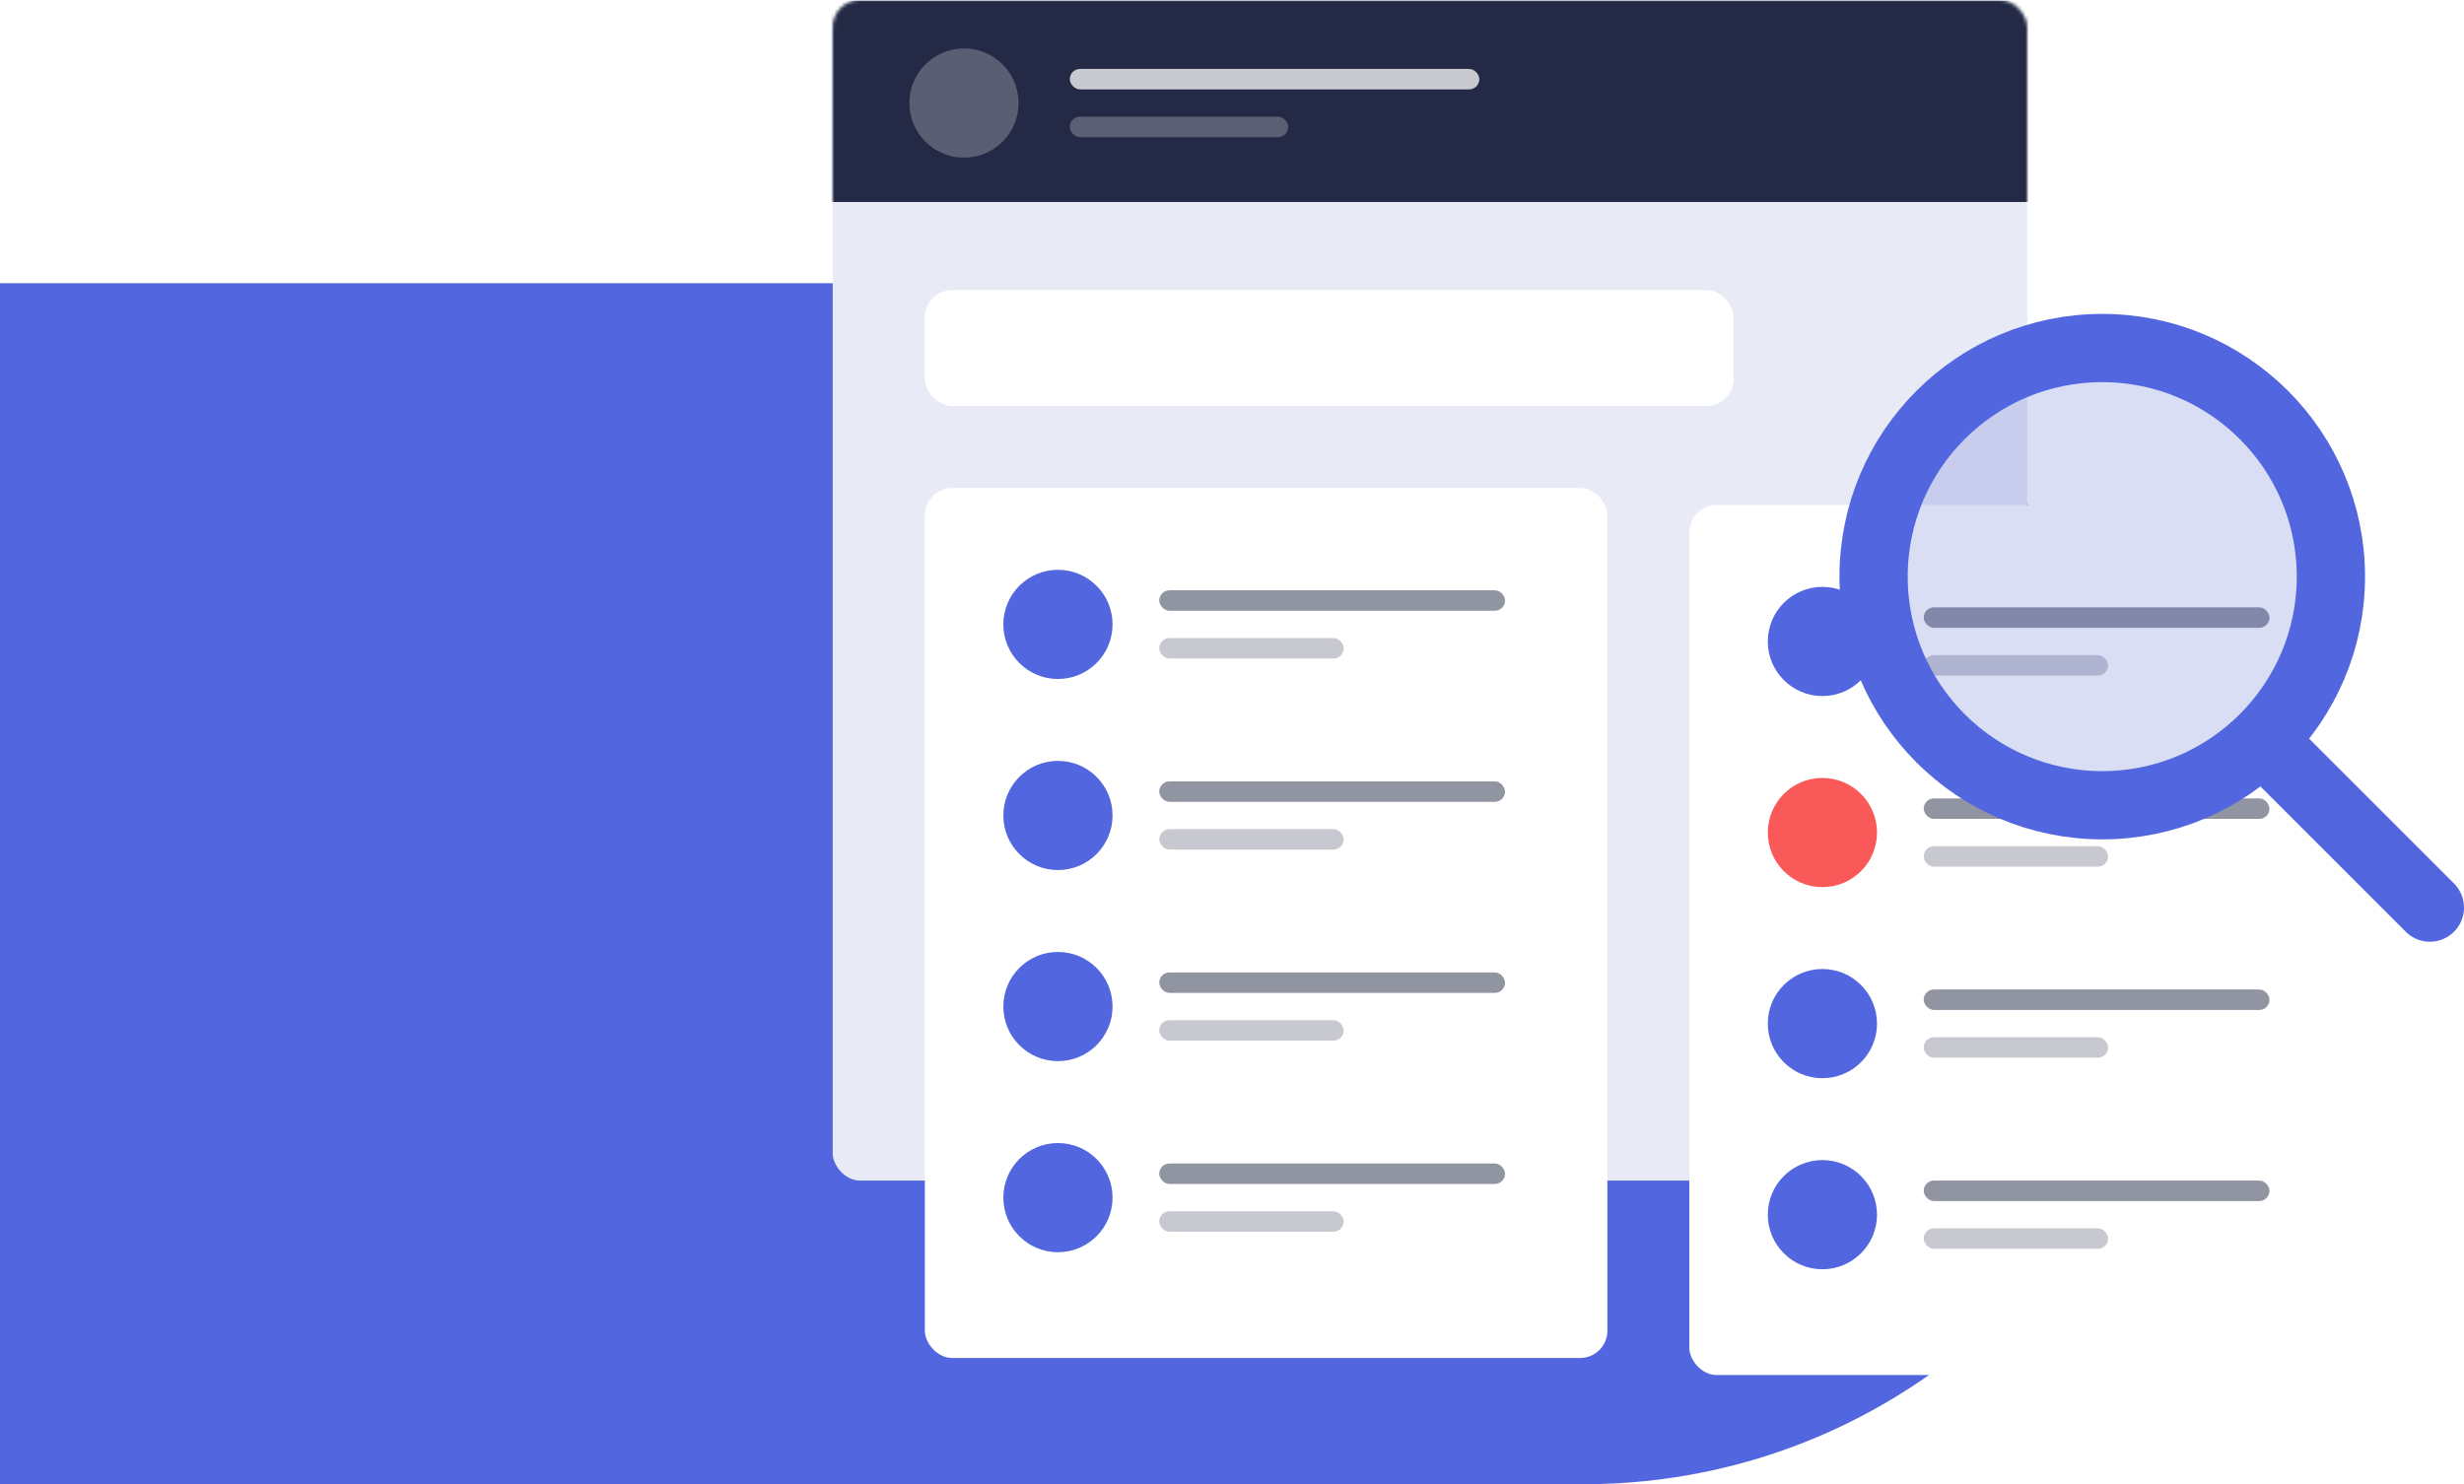 <svg width="722" height="435" fill="none" xmlns="http://www.w3.org/2000/svg">
  <rect x="-360" y="83" width="1000" height="352" rx="176" fill="#5267DF"/>
  <rect x="244" width="350" height="346" rx="8" fill="#E8EAF6"/>
  <mask id="a" style="mask-type:alpha" maskUnits="userSpaceOnUse" x="244" y="0" width="350" height="346">
    <rect x="244" width="350" height="346" rx="8" fill="#fff"/>
  </mask>
  <g mask="url(#a)">
    <path fill="#242A45" d="M240.47.197h547v59h-547z"/>
    <circle opacity=".245" cx="282.47" cy="30.197" r="16" fill="#fff"/>
    <rect opacity=".75" x="313.47" y="20.197" width="120" height="6" rx="3" fill="#fff"/>
    <rect opacity=".25" x="313.47" y="34.197" width="64" height="6" rx="3" fill="#fff"/>
  </g>
  <g filter="url(#b)">
    <rect x="271" y="138" width="200" height="255" rx="8" fill="#fff"/>
  </g>
  <rect opacity=".5" x="339.683" y="173" width="101.317" height="6" rx="3" fill="#242A45"/>
  <circle cx="310" cy="183" r="16" fill="#5267DF"/>
  <rect opacity=".25" x="339.683" y="187" width="54.036" height="6" rx="3" fill="#242A45"/>
  <circle cx="310" cy="239" r="16" fill="#5267DF"/>
  <rect opacity=".5" x="339.683" y="229" width="101.317" height="6" rx="3" fill="#242A45"/>
  <rect opacity=".25" x="339.683" y="243" width="54.036" height="6" rx="3" fill="#242A45"/>
  <circle cx="310" cy="295" r="16" fill="#5267DF"/>
  <rect opacity=".5" x="339.683" y="285" width="101.317" height="6" rx="3" fill="#242A45"/>
  <rect opacity=".25" x="339.683" y="299" width="54.036" height="6" rx="3" fill="#242A45"/>
  <circle cx="310" cy="351" r="16" fill="#5267DF"/>
  <rect opacity=".5" x="339.683" y="341" width="101.317" height="6" rx="3" fill="#242A45"/>
  <rect opacity=".25" x="339.683" y="355" width="54.036" height="6" rx="3" fill="#242A45"/>
  <g filter="url(#c)">
    <g filter="url(#d)">
      <rect x="495" y="138" width="200" height="255" rx="8" fill="#fff"/>
    </g>
    <rect opacity=".5" x="563.683" y="173" width="101.317" height="6" rx="3" fill="#242A45"/>
    <circle cx="534" cy="183" r="16" fill="#5267DF"/>
    <rect opacity=".25" x="563.683" y="187" width="54.036" height="6" rx="3" fill="#242A45"/>
    <circle cx="534" cy="239" r="16" fill="#FA5959"/>
    <rect opacity=".5" x="563.683" y="229" width="101.317" height="6" rx="3" fill="#242A45"/>
    <rect opacity=".25" x="563.683" y="243" width="54.036" height="6" rx="3" fill="#242A45"/>
    <circle cx="534" cy="295" r="16" fill="#5267DF"/>
    <rect opacity=".5" x="563.683" y="285" width="101.317" height="6" rx="3" fill="#242A45"/>
    <rect opacity=".25" x="563.683" y="299" width="54.036" height="6" rx="3" fill="#242A45"/>
    <circle cx="534" cy="351" r="16" fill="#5267DF"/>
    <rect opacity=".5" x="563.683" y="341" width="101.317" height="6" rx="3" fill="#242A45"/>
    <rect opacity=".25" x="563.683" y="355" width="54.036" height="6" rx="3" fill="#242A45"/>
  </g>
  <rect x="271" y="85" width="237" height="34" rx="8" fill="#fff"/>
  <circle cx="616" cy="169" r="67" fill="#495DCF" fill-opacity=".2" stroke="#5267DF" stroke-width="20"/>
  <path d="m663 217 49 49" stroke="#5267DF" stroke-width="20" stroke-linecap="round" stroke-linejoin="round"/>
  <defs>
    <filter id="b" x="261" y="133" width="220" height="275" filterUnits="userSpaceOnUse" color-interpolation-filters="sRGB">
      <feFlood flood-opacity="0" result="BackgroundImageFix"/>
      <feColorMatrix in="SourceAlpha" values="0 0 0 0 0 0 0 0 0 0 0 0 0 0 0 0 0 0 127 0" result="hardAlpha"/>
      <feOffset dy="5"/>
      <feGaussianBlur stdDeviation="5"/>
      <feColorMatrix values="0 0 0 0 0.285 0 0 0 0 0.364 0 0 0 0 0.811 0 0 0 0.083 0"/>
      <feBlend in2="BackgroundImageFix" result="effect1_dropShadow_6430_4"/>
      <feBlend in="SourceGraphic" in2="effect1_dropShadow_6430_4" result="shape"/>
    </filter>
    <filter id="c" x="485" y="133" width="220" height="275" filterUnits="userSpaceOnUse" color-interpolation-filters="sRGB">
      <feFlood flood-opacity="0" result="BackgroundImageFix"/>
      <feColorMatrix in="SourceAlpha" values="0 0 0 0 0 0 0 0 0 0 0 0 0 0 0 0 0 0 127 0" result="hardAlpha"/>
      <feOffset dy="5"/>
      <feGaussianBlur stdDeviation="5"/>
      <feColorMatrix values="0 0 0 0 0.285 0 0 0 0 0.364 0 0 0 0 0.811 0 0 0 0.083 0"/>
      <feBlend in2="BackgroundImageFix" result="effect1_dropShadow_6430_4"/>
      <feBlend in="SourceGraphic" in2="effect1_dropShadow_6430_4" result="shape"/>
    </filter>
    <filter id="d" x="485" y="133" width="220" height="275" filterUnits="userSpaceOnUse" color-interpolation-filters="sRGB">
      <feFlood flood-opacity="0" result="BackgroundImageFix"/>
      <feColorMatrix in="SourceAlpha" values="0 0 0 0 0 0 0 0 0 0 0 0 0 0 0 0 0 0 127 0" result="hardAlpha"/>
      <feOffset dy="5"/>
      <feGaussianBlur stdDeviation="5"/>
      <feColorMatrix values="0 0 0 0 0.285 0 0 0 0 0.364 0 0 0 0 0.811 0 0 0 0.083 0"/>
      <feBlend in2="BackgroundImageFix" result="effect1_dropShadow_6430_4"/>
      <feBlend in="SourceGraphic" in2="effect1_dropShadow_6430_4" result="shape"/>
    </filter>
  </defs>
</svg>
